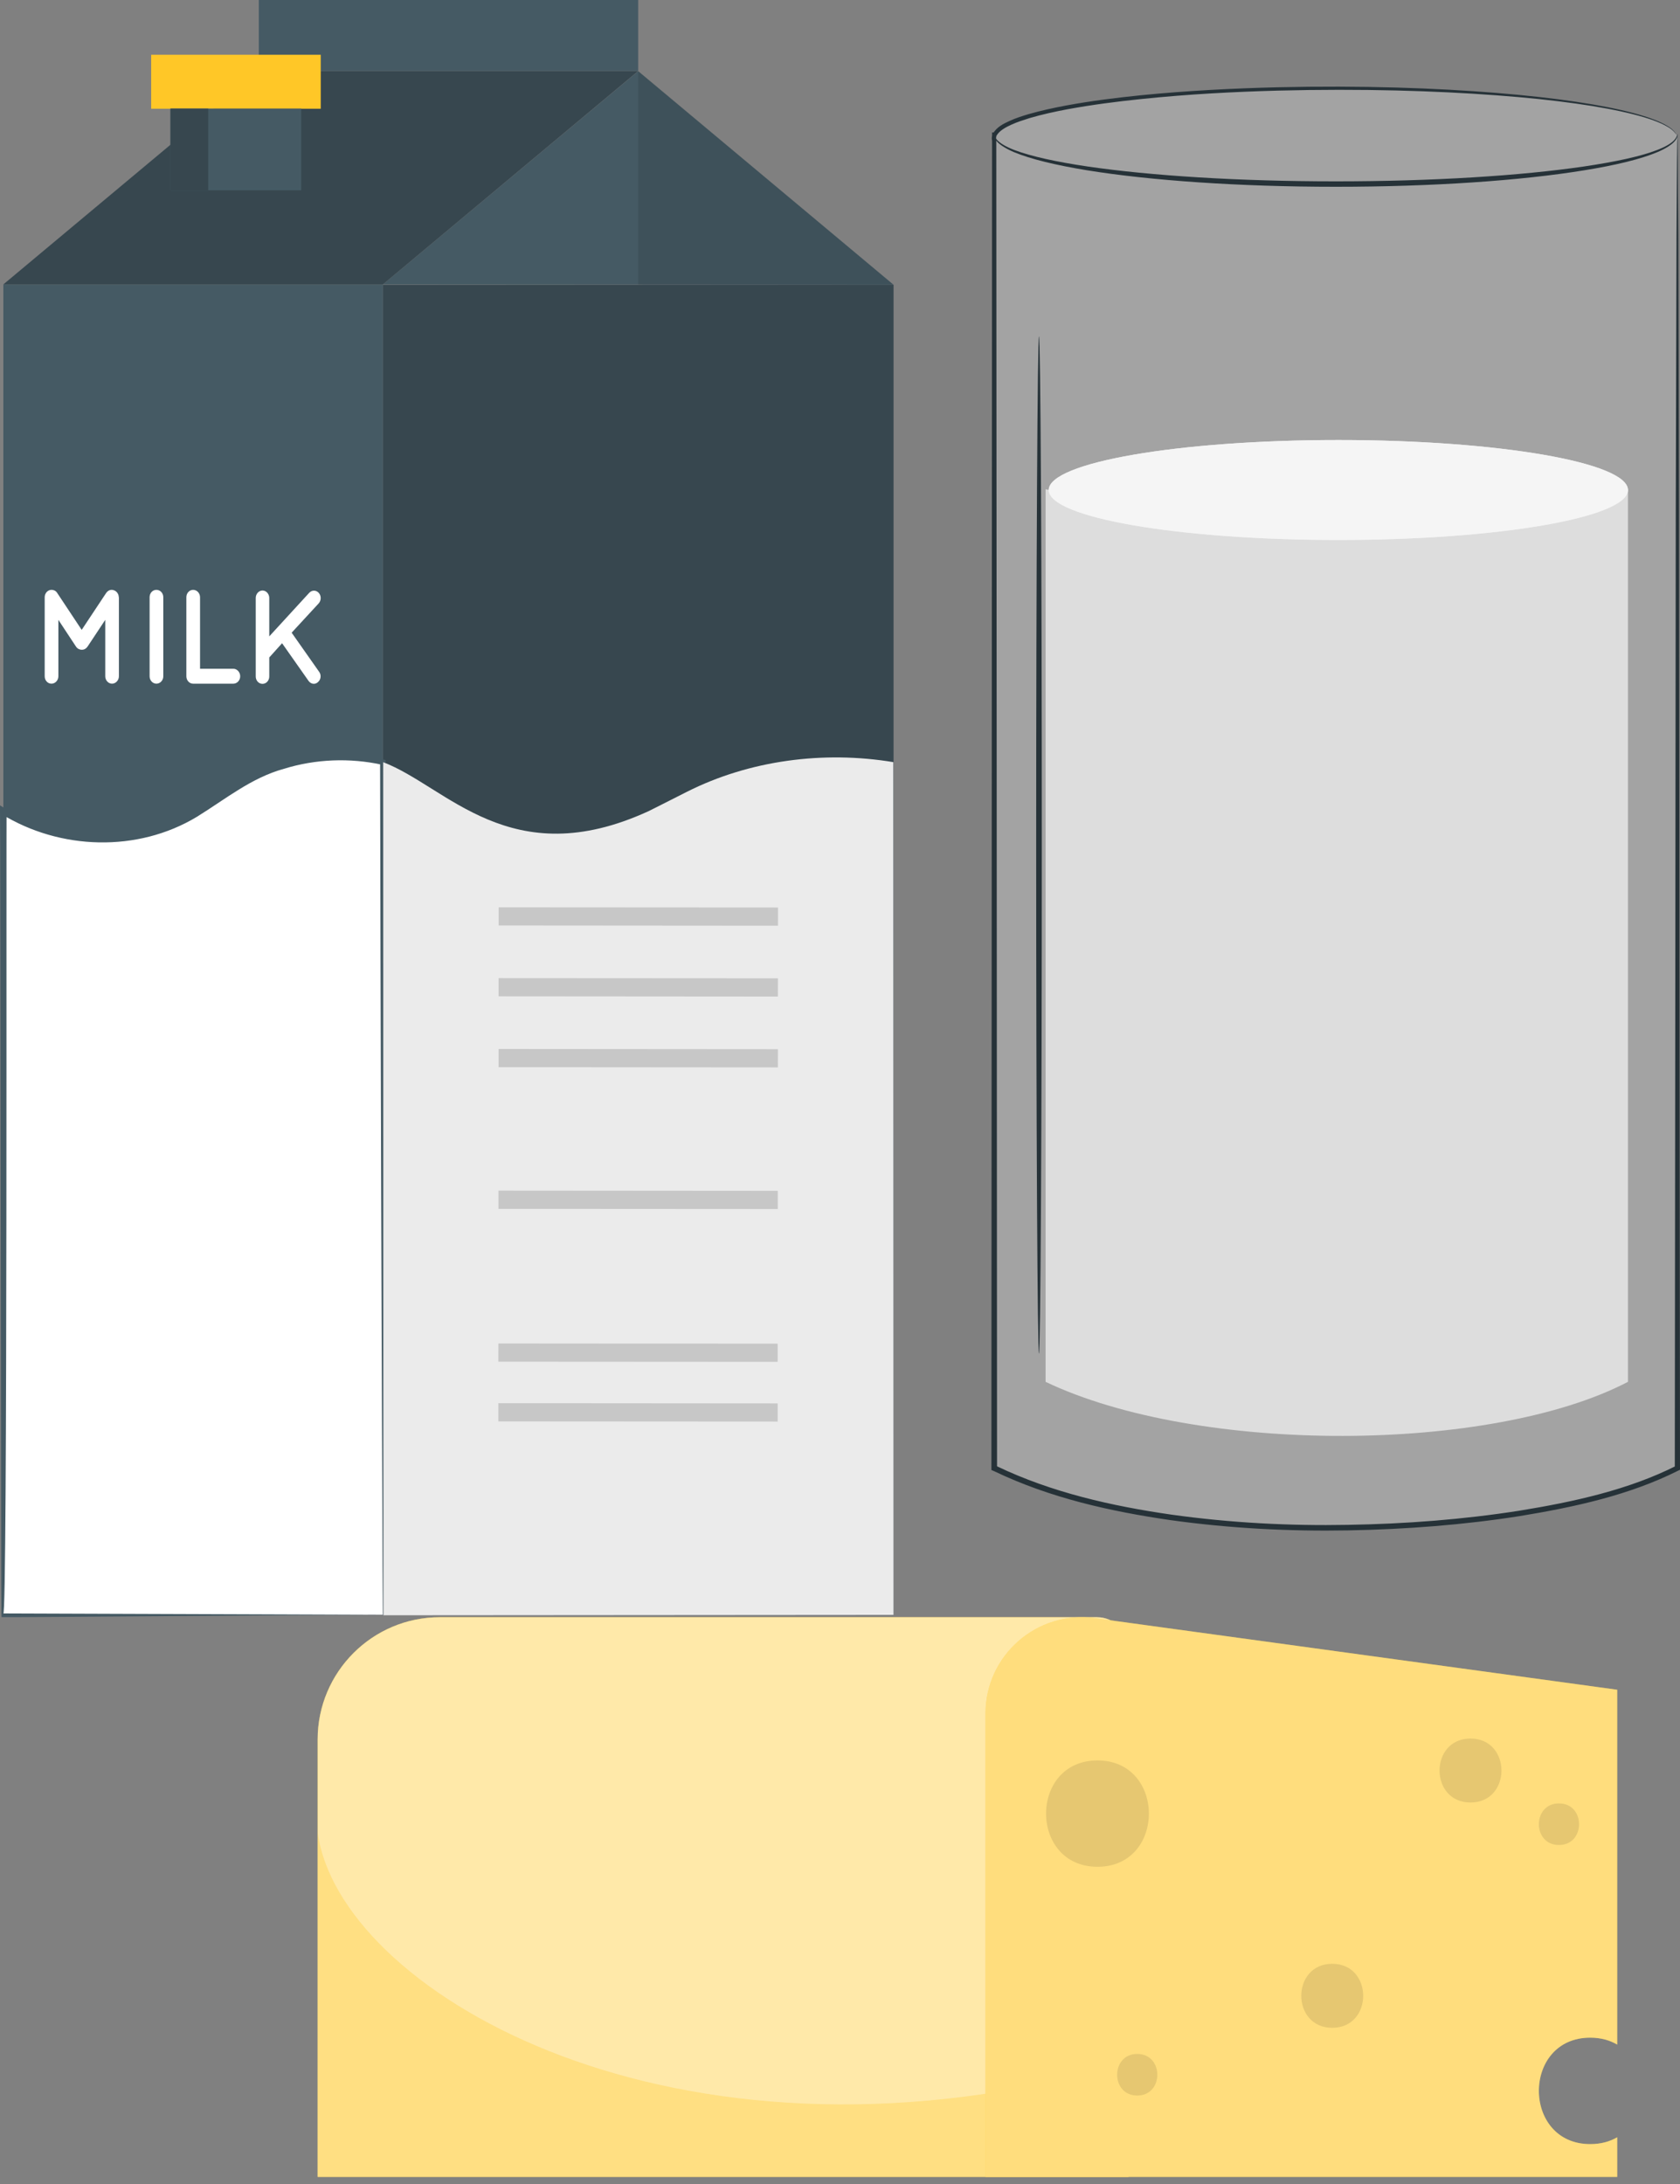 <svg width="40" height="52" viewBox="0 0 40 52" fill="none" xmlns="http://www.w3.org/2000/svg">
<rect x="0" y="0" width="40" height="52" fill="#808080" stroke="none"/>
<path d="M10.474 38.505H26.118C26.533 38.505 26.869 38.841 26.869 39.256V51.83H7.563V41.416C7.563 39.809 8.868 38.505 10.474 38.505Z" fill="#FFC727"/>
<path opacity="0.6" d="M10.474 38.505H26.118C26.533 38.505 26.869 38.841 26.869 39.256V51.83H7.563V41.416C7.563 39.809 8.868 38.505 10.474 38.505Z" fill="white"/>
<path opacity="0.3" d="M26.867 49.188V51.831H7.567V43.648C8.072 47.322 15.655 51.883 25.784 49.394C26.155 49.306 26.52 49.231 26.869 49.186L26.867 49.188Z" fill="#FFC727"/>
<path d="M37.863 51.05C38.116 51.05 38.33 50.99 38.505 50.887V51.831H23.464V40.8C23.464 39.41 24.691 38.338 26.069 38.528L38.505 40.232V48.681C38.33 48.578 38.116 48.516 37.863 48.516C36.23 48.516 36.234 51.05 37.863 51.05Z" fill="#FFC727"/>
<path opacity="0.4" d="M37.863 51.05C38.116 51.05 38.33 50.99 38.505 50.887V51.831H23.464V40.8C23.464 39.41 24.691 38.338 26.069 38.528L38.505 40.232V48.681C38.33 48.578 38.116 48.516 37.863 48.516C36.23 48.516 36.234 51.05 37.863 51.05Z" fill="white"/>
<g opacity="0.1">
<path d="M26.131 41.915C27.76 41.915 27.764 44.447 26.131 44.447C24.498 44.447 24.498 41.915 26.131 41.915Z" fill="black"/>
<path d="M37.118 42.938C37.756 42.938 37.756 43.929 37.118 43.929C36.48 43.929 36.48 42.938 37.118 42.938Z" fill="black"/>
<path d="M27.077 48.903C27.715 48.903 27.715 49.894 27.077 49.894C26.439 49.894 26.439 48.903 27.077 48.903Z" fill="black"/>
<path d="M31.72 46.757C32.702 46.757 32.703 48.281 31.72 48.281C30.737 48.281 30.737 46.757 31.72 46.757Z" fill="black"/>
<path d="M35.012 41.394C35.994 41.394 35.995 42.917 35.012 42.917C34.029 42.917 34.029 41.394 35.012 41.394Z" fill="black"/>
</g>
<path opacity="0.3" d="M39.915 3.208C39.617 2.59 36.099 2.104 31.802 2.104C27.504 2.104 23.987 2.59 23.688 3.208H23.673V3.249C23.67 3.265 23.665 3.278 23.665 3.293C23.665 3.309 23.67 3.321 23.673 3.337V34.959C27.965 37.112 36.964 36.581 39.938 34.959V3.208H39.915Z" fill="#F5F5F5"/>
<g opacity="0.8">
<path d="M38.761 32.901C35.514 34.598 28.536 34.637 24.895 32.901V11.651L29.394 12.395C30.589 12.593 31.804 12.609 33.004 12.444L38.761 11.651V32.901Z" fill="#EBEBEB"/>
</g>
<path d="M38.761 11.667C38.761 12.324 35.674 12.857 31.866 12.857C28.058 12.857 24.97 12.324 24.97 11.667C24.97 11.011 28.058 10.477 31.866 10.477C35.674 10.477 38.761 11.011 38.761 11.667Z" fill="#EBEBEB"/>
<path d="M38.761 11.667C38.761 12.324 35.674 12.857 31.866 12.857C28.058 12.857 24.97 12.324 24.97 11.667C24.97 11.011 28.058 10.477 31.866 10.477C35.674 10.477 38.761 11.011 38.761 11.667Z" fill="#F5F5F5"/>
<path d="M24.738 8.008C24.774 8.008 24.805 13.431 24.805 20.117C24.805 26.805 24.774 32.23 24.738 32.23C24.702 32.23 24.671 26.807 24.671 20.117C24.671 13.428 24.702 8.008 24.738 8.008Z" fill="#263238"/>
<path d="M23.665 3.193C23.665 3.193 23.668 3.257 23.745 3.337C23.82 3.417 23.961 3.499 24.157 3.574C24.551 3.723 25.151 3.854 25.9 3.965C27.399 4.184 29.492 4.318 31.802 4.318C34.114 4.318 36.207 4.184 37.706 3.965C38.453 3.854 39.055 3.726 39.449 3.574C39.645 3.499 39.789 3.417 39.861 3.337C39.936 3.257 39.931 3.193 39.941 3.193C39.941 3.19 39.959 3.262 39.882 3.352C39.81 3.442 39.665 3.535 39.467 3.62C39.073 3.787 38.471 3.934 37.719 4.055C36.218 4.3 34.119 4.447 31.802 4.447C29.484 4.447 27.386 4.297 25.885 4.055C25.135 3.932 24.533 3.787 24.136 3.62C23.941 3.535 23.794 3.442 23.722 3.352C23.647 3.26 23.663 3.187 23.663 3.193H23.665Z" fill="#263238"/>
<path d="M39.915 3.209H39.938C39.941 3.221 39.946 3.438 39.948 3.845C39.948 4.254 39.953 4.846 39.959 5.613C39.964 7.153 39.969 9.386 39.977 12.19C39.982 17.808 39.992 25.718 40 34.957V34.995L39.966 35.011C38.805 35.596 37.502 35.881 36.181 36.098C34.855 36.306 33.488 36.412 32.095 36.438C30.704 36.463 29.286 36.391 27.864 36.193C26.448 35.987 25.009 35.67 23.672 35.029L23.642 35.016L23.605 35.001V34.957C23.611 22.801 23.618 11.698 23.621 3.335V3.348C23.611 3.306 23.613 3.27 23.621 3.234V3.154H23.685L23.639 3.183C23.737 3.018 23.894 2.946 24.038 2.879C24.185 2.812 24.337 2.763 24.486 2.719C24.787 2.632 25.091 2.567 25.39 2.511C25.99 2.4 26.579 2.328 27.154 2.269C28.302 2.155 29.389 2.104 30.406 2.078C32.44 2.032 34.196 2.096 35.628 2.212C37.059 2.328 38.164 2.498 38.898 2.694C39.263 2.791 39.536 2.897 39.701 3C39.874 3.1 39.91 3.203 39.91 3.203C39.907 3.209 39.866 3.106 39.693 3.013C39.529 2.915 39.256 2.815 38.89 2.722C38.159 2.536 37.051 2.374 35.623 2.269C34.193 2.163 32.44 2.106 30.408 2.158C29.394 2.186 28.307 2.24 27.164 2.359C26.592 2.418 26.005 2.493 25.408 2.603C25.109 2.66 24.811 2.724 24.514 2.812C24.368 2.858 24.218 2.905 24.079 2.969C23.943 3.031 23.796 3.111 23.729 3.227L23.714 3.255H23.67L23.721 3.203V3.257C23.714 3.278 23.714 3.299 23.721 3.322V3.335C23.727 11.698 23.734 22.801 23.739 34.957L23.703 34.898L23.734 34.91C25.047 35.539 26.477 35.858 27.885 36.062C29.299 36.26 30.71 36.332 32.095 36.306C33.48 36.283 34.842 36.177 36.163 35.971C37.476 35.758 38.774 35.472 39.91 34.9L39.876 34.954C39.886 25.713 39.894 17.803 39.899 12.187C39.907 9.383 39.912 7.151 39.917 5.611C39.922 4.844 39.925 4.251 39.928 3.842C39.93 3.435 39.935 3.219 39.938 3.206H39.915V3.209Z" fill="#263238"/>
<path d="M9.115 38.45H21.275L21.275 6.782H9.115L9.115 38.45Z" fill="#37474F"/>
<path d="M0.08 38.45H9.116L9.116 6.774H0.08L0.08 38.45Z" fill="#455A64"/>
<path d="M9.116 6.773L15.195 1.695L21.276 6.781L9.116 6.773Z" fill="#455A64"/>
<path d="M6.159 1.691H15.195L9.115 6.773H0.078L6.159 1.691Z" fill="#37474F"/>
<path d="M9.115 38.449V18.146C7.879 17.871 6.568 18.1 5.458 18.853L5.024 19.148L4.781 19.312C2.331 20.826 0.078 19.316 0.078 19.316V38.459L9.114 38.447L9.115 38.449Z" fill="white"/>
<path d="M9.115 38.449C9.088 33.386 9.058 23.207 9.05 18.146L9.101 18.209C8.33 18.04 7.517 18.071 6.763 18.304C5.981 18.519 5.367 19.029 4.686 19.449C3.276 20.299 1.432 20.242 0.034 19.382L0.158 19.316C0.143 19.298 0.184 38.651 0.078 38.415L9.114 38.447L9.115 38.449ZM9.115 38.449C9.068 38.438 0.078 38.512 0.036 38.504C0.021 38.504 0.01 19.332 0 19.317V19.175C1.36 20.057 3.206 20.169 4.611 19.322C5.287 18.908 5.937 18.382 6.724 18.172C7.518 17.929 8.374 17.907 9.181 18.096C9.194 18.118 9.15 28.281 9.158 28.315L9.115 38.449Z" fill="#455A64"/>
<path d="M21.275 38.449L21.27 18.146C19.609 17.871 17.846 18.1 16.354 18.853L15.771 19.148L15.445 19.312C12.152 20.826 10.632 18.719 9.124 18.148L9.128 38.459L21.277 38.45L21.275 38.449Z" fill="#EBEBEB"/>
<path d="M2.831 14.22V16.102C2.831 16.198 2.755 16.278 2.667 16.278C2.579 16.278 2.506 16.198 2.506 16.102V14.759L2.084 15.396C2.051 15.444 2.004 15.47 1.952 15.47H1.945C1.893 15.47 1.843 15.444 1.81 15.396L1.39 14.759V16.102C1.39 16.198 1.316 16.278 1.225 16.278C1.134 16.278 1.064 16.198 1.064 16.102V14.22C1.064 14.124 1.137 14.044 1.225 14.044H1.233C1.281 14.044 1.333 14.07 1.362 14.118L1.945 14.997L2.528 14.118C2.561 14.07 2.608 14.044 2.66 14.044H2.664C2.752 14.048 2.828 14.124 2.828 14.22H2.831Z" fill="white"/>
<path d="M3.562 14.22C3.562 14.121 3.633 14.044 3.724 14.044C3.815 14.044 3.888 14.121 3.888 14.22V16.102C3.888 16.201 3.812 16.278 3.724 16.278C3.636 16.278 3.562 16.201 3.562 16.102V14.22Z" fill="white"/>
<path d="M4.437 16.102V14.22C4.437 14.124 4.507 14.044 4.598 14.044C4.689 14.044 4.763 14.124 4.763 14.22V15.923H5.558C5.642 15.923 5.719 16.002 5.719 16.102C5.719 16.201 5.642 16.278 5.558 16.278H4.598C4.507 16.278 4.437 16.198 4.437 16.102Z" fill="white"/>
<path d="M6.089 16.102V14.236C6.089 14.144 6.159 14.06 6.25 14.06C6.341 14.06 6.411 14.144 6.411 14.236V15.152L7.361 14.116C7.426 14.046 7.526 14.046 7.589 14.116C7.651 14.183 7.651 14.295 7.589 14.365L6.944 15.064L7.596 15.992C7.654 16.066 7.643 16.177 7.573 16.238C7.543 16.268 7.508 16.281 7.47 16.281C7.426 16.281 7.382 16.258 7.35 16.217L6.716 15.315L6.411 15.654V16.107C6.411 16.203 6.341 16.282 6.25 16.282C6.159 16.282 6.089 16.203 6.089 16.107V16.102Z" fill="white"/>
<path d="M11.873 22.036L18.523 22.041L18.524 21.607L11.873 21.603L11.873 22.036Z" fill="#C7C7C7"/>
<path d="M11.871 23.722L18.521 23.727L18.522 23.293L11.871 23.289L11.871 23.722Z" fill="#C7C7C7"/>
<path d="M11.871 25.409L18.521 25.414L18.522 24.981L11.871 24.976L11.871 25.409Z" fill="#C7C7C7"/>
<path d="M11.868 28.782L18.519 28.786L18.519 28.353L11.868 28.348L11.868 28.782Z" fill="#C7C7C7"/>
<path d="M11.865 32.421L18.516 32.425L18.516 31.992L11.866 31.987L11.865 32.421Z" fill="#C7C7C7"/>
<path d="M11.865 33.843L18.516 33.847L18.516 33.414L11.865 33.409L11.865 33.843Z" fill="#C7C7C7"/>
<path d="M6.162 1.689L15.195 1.689V-0L6.162 -0V1.689Z" fill="#455A64"/>
<path opacity="0.1" d="M15.195 1.691V6.778L21.276 6.781L15.195 1.691Z" fill="black"/>
<path d="M3.599 2.589L7.637 2.589V1.304L3.599 1.304V2.589Z" fill="#FFC727"/>
<path d="M4.059 4.531H7.172V2.586L4.059 2.586V4.531Z" fill="#455A64"/>
<path d="M4.058 4.531H4.957V2.586H4.058V4.531Z" fill="#37474F"/>
</svg>
